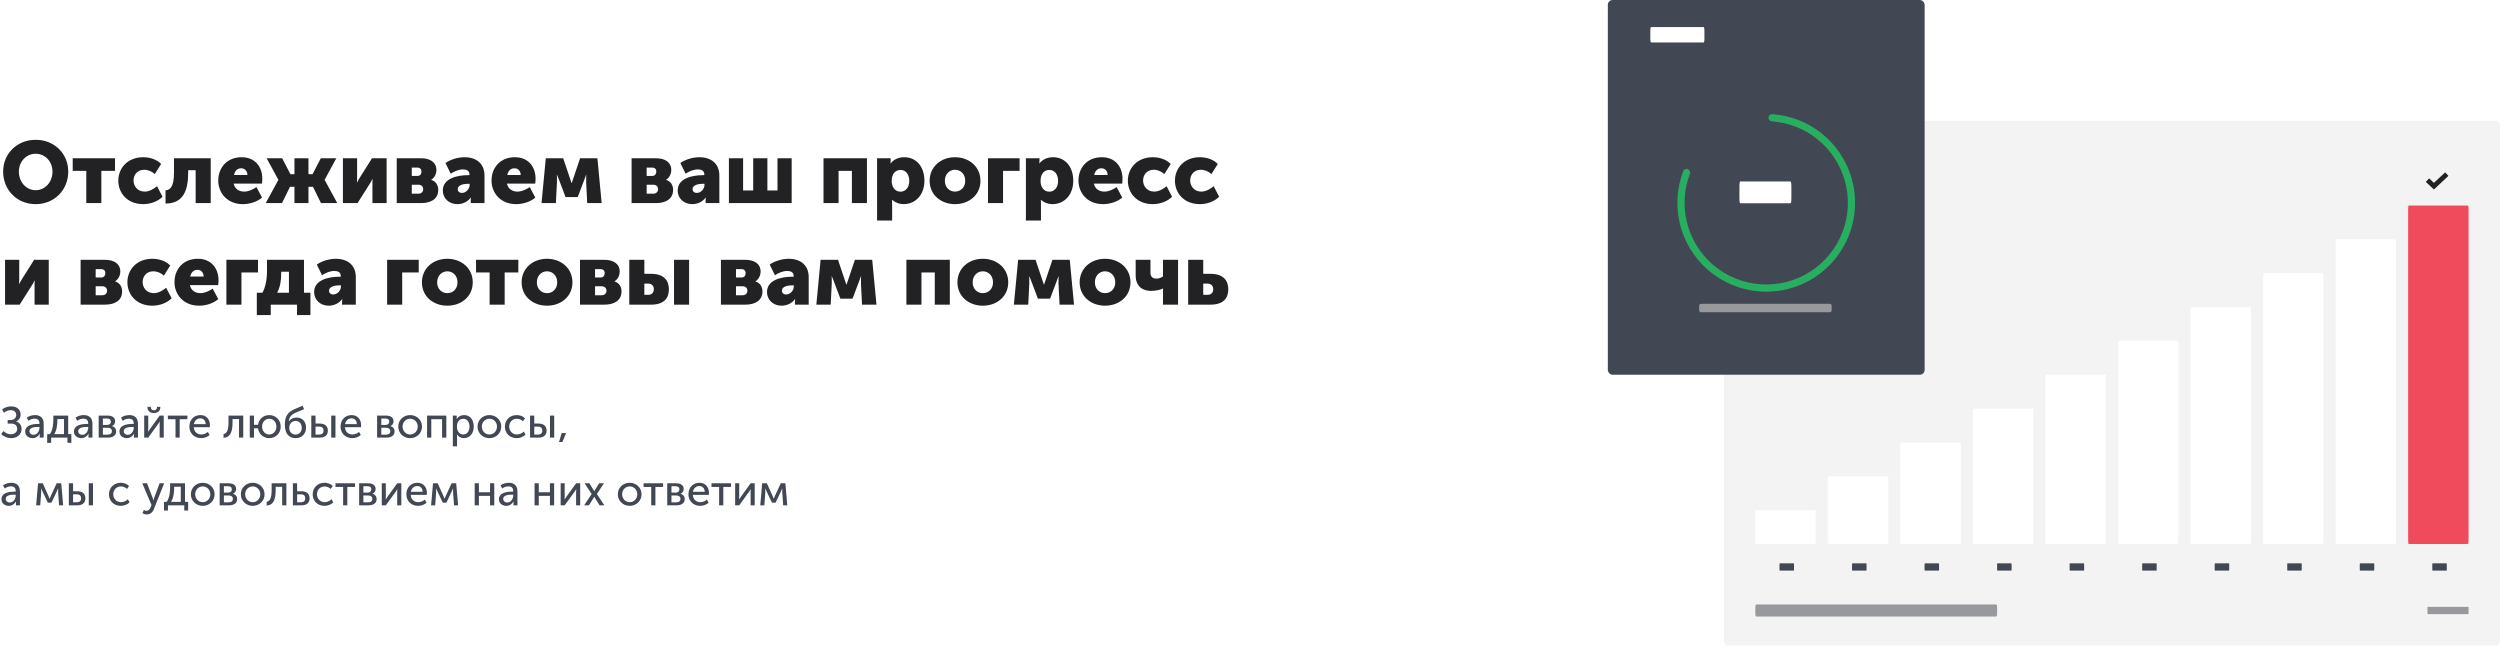 <svg width="1034" height="267" viewBox="0 0 1034 267" fill="none" xmlns="http://www.w3.org/2000/svg">
<path d="M1.296 70.968C1.296 78.528 6.984 84.432 14.76 84.432C22.536 84.432 28.224 78.528 28.224 70.968C28.224 63.588 22.536 57.828 14.76 57.828C6.984 57.828 1.296 63.588 1.296 70.968ZM7.812 70.968C7.812 66.756 10.908 63.588 14.76 63.588C18.612 63.588 21.708 66.756 21.708 70.968C21.708 75.36 18.612 78.672 14.76 78.672C10.908 78.672 7.812 75.36 7.812 70.968ZM35.687 84H41.915V70.68H47.567V65.46H30.071V70.68H35.687V84ZM48.927 74.712C48.927 79.824 52.635 84.432 59.259 84.432C62.355 84.432 65.379 83.244 67.215 81.372L64.947 77.016C63.615 78.168 61.671 79.248 59.871 79.248C56.739 79.248 55.227 76.836 55.227 74.64C55.227 72.444 56.703 70.212 59.655 70.212C61.275 70.212 62.931 70.968 64.011 72.012L66.639 67.836C64.803 65.856 61.851 65.028 59.259 65.028C52.599 65.028 48.927 69.744 48.927 74.712ZM68.466 84.18C75.666 84.18 77.826 78.996 77.826 71.436V70.392H80.922V84H87.15V65.46H71.958V71.4C71.958 77.772 70.122 78.528 68.466 78.744V84.18ZM90.271 74.712C90.271 79.644 93.835 84.432 100.459 84.432C103.303 84.432 106.363 83.46 108.379 81.732L106.075 77.376C104.563 78.384 102.799 79.248 100.963 79.248C98.983 79.248 97.111 78.204 96.643 75.936H108.343C108.415 75.288 108.487 74.64 108.487 73.992C108.487 68.844 105.391 65.028 99.919 65.028C93.943 65.028 90.271 69.276 90.271 74.712ZM96.787 72.372C97.111 70.896 97.975 69.6 99.775 69.6C101.359 69.6 102.331 70.86 102.331 72.372H96.787ZM109.904 84H116.636L119.948 77.268H121.784V84H127.58V77.268H129.452L132.764 84H139.496L134.276 74.424V74.352L139.1 65.46H132.692L129.272 72.048H127.58V65.46H121.784V72.048H120.128L116.708 65.46H110.3L115.124 74.352V74.424L109.904 84ZM141.834 84H147.882L153.03 75.864C153.318 75.36 153.714 74.784 154.038 74.028H154.11C154.038 74.748 154.038 75.468 154.038 75.9V84H159.906V65.46H153.858L148.71 73.632C148.386 74.172 148.026 74.712 147.702 75.468H147.63C147.666 75 147.702 74.28 147.702 73.632V65.46H141.834V84ZM164.088 84H174.204C177.876 84 181.26 82.56 181.26 78.492C181.26 76.872 180.468 75.036 178.344 74.388V74.352C179.748 73.524 180.504 71.868 180.504 70.32C180.504 67.116 177.912 65.46 174.204 65.46H164.088V84ZM170.316 72.768V69.312H172.584C173.808 69.312 174.312 70.068 174.312 70.932C174.312 71.904 173.808 72.768 172.656 72.768H170.316ZM170.316 80.112V76.404H173.088C174.42 76.404 175.032 77.268 175.032 78.276C175.032 79.212 174.384 80.112 173.052 80.112H170.316ZM183.147 78.78C183.147 81.984 185.631 84.432 189.195 84.432C191.319 84.432 193.479 83.46 194.703 81.732H194.775C194.775 81.732 194.703 82.272 194.703 82.884V84H200.391V72.588C200.391 67.872 197.223 65.028 192.111 65.028C189.087 65.028 185.847 66.216 184.263 67.44L186.423 71.832C187.899 70.86 189.735 70.068 191.535 70.068C192.903 70.068 194.163 70.572 194.163 72.12V72.444H193.623C189.051 72.444 183.147 73.812 183.147 78.78ZM189.303 78.204C189.303 76.512 191.751 76.008 193.659 76.008H194.235V76.512C194.235 78.024 192.867 79.788 191.067 79.788C189.915 79.788 189.303 79.068 189.303 78.204ZM203.298 74.712C203.298 79.644 206.862 84.432 213.486 84.432C216.33 84.432 219.39 83.46 221.406 81.732L219.102 77.376C217.59 78.384 215.826 79.248 213.99 79.248C212.01 79.248 210.138 78.204 209.67 75.936H221.37C221.442 75.288 221.514 74.64 221.514 73.992C221.514 68.844 218.418 65.028 212.946 65.028C206.97 65.028 203.298 69.276 203.298 74.712ZM209.814 72.372C210.138 70.896 211.002 69.6 212.802 69.6C214.386 69.6 215.358 70.86 215.358 72.372H209.814ZM223.976 84H229.916L230.348 75.468C230.42 74.028 230.312 72.3 230.312 72.3H230.384C230.384 72.3 231.068 73.848 231.464 75.036L233.912 81.516H238.952L241.4 75.036C241.868 73.884 242.408 72.3 242.408 72.3H242.48C242.48 72.3 242.408 74.028 242.444 75.468L242.876 84H248.852L247.088 65.46H239.924L237.188 73.596C236.864 74.532 236.432 75.756 236.432 75.756H236.396C236.396 75.756 236 74.532 235.676 73.596L232.94 65.46H225.74L223.976 84ZM261.225 84H271.341C275.013 84 278.397 82.56 278.397 78.492C278.397 76.872 277.605 75.036 275.481 74.388V74.352C276.885 73.524 277.641 71.868 277.641 70.32C277.641 67.116 275.049 65.46 271.341 65.46H261.225V84ZM267.453 72.768V69.312H269.721C270.945 69.312 271.449 70.068 271.449 70.932C271.449 71.904 270.945 72.768 269.793 72.768H267.453ZM267.453 80.112V76.404H270.225C271.557 76.404 272.169 77.268 272.169 78.276C272.169 79.212 271.521 80.112 270.189 80.112H267.453ZM280.283 78.78C280.283 81.984 282.767 84.432 286.331 84.432C288.455 84.432 290.615 83.46 291.839 81.732H291.911C291.911 81.732 291.839 82.272 291.839 82.884V84H297.527V72.588C297.527 67.872 294.359 65.028 289.247 65.028C286.223 65.028 282.983 66.216 281.399 67.44L283.559 71.832C285.035 70.86 286.871 70.068 288.671 70.068C290.039 70.068 291.299 70.572 291.299 72.12V72.444H290.759C286.187 72.444 280.283 73.812 280.283 78.78ZM286.439 78.204C286.439 76.512 288.887 76.008 290.795 76.008H291.371V76.512C291.371 78.024 290.003 79.788 288.203 79.788C287.051 79.788 286.439 79.068 286.439 78.204ZM301.479 84H327.435V65.46H321.567V78.78H317.391V65.46H311.523V78.78H307.347V65.46H301.479V84ZM340.608 84H346.836V70.68H352.344V84H358.572V65.46H340.608V84ZM362.756 91.2H368.984V84.252C368.984 83.316 368.912 82.668 368.912 82.668H368.984C370.316 83.82 371.972 84.432 373.7 84.432C378.632 84.432 382.34 80.616 382.34 74.748C382.34 68.988 379.028 65.028 373.988 65.028C371.756 65.028 369.632 65.892 368.372 67.584H368.3C368.3 67.584 368.372 67.008 368.372 66.396V65.46H362.756V91.2ZM368.804 74.856C368.804 71.652 370.568 70.284 372.44 70.284C374.6 70.284 376.076 72.084 376.076 74.856C376.076 77.7 374.384 79.284 372.44 79.284C369.992 79.284 368.804 77.088 368.804 74.856ZM384.493 74.784C384.493 80.58 389.173 84.432 395.005 84.432C400.837 84.432 405.517 80.58 405.517 74.784C405.517 68.952 400.837 65.028 394.969 65.028C389.173 65.028 384.493 68.952 384.493 74.784ZM390.793 74.784C390.793 71.976 392.737 70.212 395.005 70.212C397.273 70.212 399.217 71.976 399.217 74.784C399.217 77.556 397.273 79.248 395.005 79.248C392.737 79.248 390.793 77.556 390.793 74.784ZM408.635 84H414.863V70.68H421.703V65.46H408.635V84ZM424.315 91.2H430.543V84.252C430.543 83.316 430.471 82.668 430.471 82.668H430.543C431.875 83.82 433.531 84.432 435.259 84.432C440.191 84.432 443.899 80.616 443.899 74.748C443.899 68.988 440.587 65.028 435.547 65.028C433.315 65.028 431.191 65.892 429.931 67.584H429.859C429.859 67.584 429.931 67.008 429.931 66.396V65.46H424.315V91.2ZM430.363 74.856C430.363 71.652 432.127 70.284 433.999 70.284C436.159 70.284 437.635 72.084 437.635 74.856C437.635 77.7 435.943 79.284 433.999 79.284C431.551 79.284 430.363 77.088 430.363 74.856ZM446.052 74.712C446.052 79.644 449.616 84.432 456.24 84.432C459.084 84.432 462.144 83.46 464.16 81.732L461.856 77.376C460.344 78.384 458.58 79.248 456.744 79.248C454.764 79.248 452.892 78.204 452.424 75.936H464.124C464.196 75.288 464.268 74.64 464.268 73.992C464.268 68.844 461.172 65.028 455.7 65.028C449.724 65.028 446.052 69.276 446.052 74.712ZM452.568 72.372C452.892 70.896 453.756 69.6 455.556 69.6C457.14 69.6 458.112 70.86 458.112 72.372H452.568ZM466.478 74.712C466.478 79.824 470.186 84.432 476.81 84.432C479.906 84.432 482.93 83.244 484.766 81.372L482.498 77.016C481.166 78.168 479.222 79.248 477.422 79.248C474.29 79.248 472.778 76.836 472.778 74.64C472.778 72.444 474.254 70.212 477.206 70.212C478.826 70.212 480.482 70.968 481.562 72.012L484.19 67.836C482.354 65.856 479.402 65.028 476.81 65.028C470.15 65.028 466.478 69.744 466.478 74.712ZM485.954 74.712C485.954 79.824 489.662 84.432 496.286 84.432C499.382 84.432 502.406 83.244 504.242 81.372L501.974 77.016C500.642 78.168 498.698 79.248 496.898 79.248C493.766 79.248 492.254 76.836 492.254 74.64C492.254 72.444 493.73 70.212 496.682 70.212C498.302 70.212 499.958 70.968 501.038 72.012L503.666 67.836C501.83 65.856 498.878 65.028 496.286 65.028C489.626 65.028 485.954 69.744 485.954 74.712ZM2.088 126H8.136L13.284 117.864C13.572 117.36 13.968 116.784 14.292 116.028H14.364C14.292 116.748 14.292 117.468 14.292 117.9V126H20.16V107.46H14.112L8.964 115.632C8.64 116.172 8.28 116.712 7.956 117.468H7.884C7.92 117 7.956 116.28 7.956 115.632V107.46H2.088V126ZM33.342 126H43.458C47.13 126 50.514 124.56 50.514 120.492C50.514 118.872 49.722 117.036 47.598 116.388V116.352C49.002 115.524 49.758 113.868 49.758 112.32C49.758 109.116 47.166 107.46 43.458 107.46H33.342V126ZM39.57 114.768V111.312H41.838C43.062 111.312 43.566 112.068 43.566 112.932C43.566 113.904 43.062 114.768 41.91 114.768H39.57ZM39.57 122.112V118.404H42.342C43.674 118.404 44.286 119.268 44.286 120.276C44.286 121.212 43.638 122.112 42.306 122.112H39.57ZM52.688 116.712C52.688 121.824 56.397 126.432 63.02 126.432C66.117 126.432 69.141 125.244 70.977 123.372L68.709 119.016C67.376 120.168 65.433 121.248 63.633 121.248C60.501 121.248 58.989 118.836 58.989 116.64C58.989 114.444 60.465 112.212 63.416 112.212C65.037 112.212 66.692 112.968 67.772 114.012L70.4 109.836C68.564 107.856 65.612 107.028 63.02 107.028C56.361 107.028 52.688 111.744 52.688 116.712ZM72.165 116.712C72.165 121.644 75.729 126.432 82.353 126.432C85.197 126.432 88.257 125.46 90.273 123.732L87.969 119.376C86.457 120.384 84.693 121.248 82.857 121.248C80.877 121.248 79.005 120.204 78.537 117.936H90.237C90.309 117.288 90.381 116.64 90.381 115.992C90.381 110.844 87.285 107.028 81.813 107.028C75.837 107.028 72.165 111.276 72.165 116.712ZM78.681 114.372C79.005 112.896 79.869 111.6 81.669 111.6C83.253 111.6 84.225 112.86 84.225 114.372H78.681ZM93.635 126H99.863V112.68H106.703V107.46H93.635V126ZM114.643 121.068C115.939 118.584 116.299 115.884 116.299 113.076V112.392H119.503V121.068H114.643ZM106.219 121.068V130.32H111.979V126H122.851V130.32H128.395V121.068H125.731V107.46H110.431V111.924C110.431 115.668 109.747 118.98 108.523 121.068H106.219ZM129.92 120.78C129.92 123.984 132.404 126.432 135.968 126.432C138.092 126.432 140.252 125.46 141.476 123.732H141.548C141.548 123.732 141.476 124.272 141.476 124.884V126H147.164V114.588C147.164 109.872 143.996 107.028 138.884 107.028C135.86 107.028 132.62 108.216 131.036 109.44L133.196 113.832C134.672 112.86 136.508 112.068 138.308 112.068C139.676 112.068 140.936 112.572 140.936 114.12V114.444H140.396C135.824 114.444 129.92 115.812 129.92 120.78ZM136.076 120.204C136.076 118.512 138.524 118.008 140.432 118.008H141.008V118.512C141.008 120.024 139.64 121.788 137.84 121.788C136.688 121.788 136.076 121.068 136.076 120.204ZM160.115 126H166.343V112.68H173.183V107.46H160.115V126ZM174.505 116.784C174.505 122.58 179.185 126.432 185.017 126.432C190.849 126.432 195.529 122.58 195.529 116.784C195.529 110.952 190.849 107.028 184.981 107.028C179.185 107.028 174.505 110.952 174.505 116.784ZM180.805 116.784C180.805 113.976 182.749 112.212 185.017 112.212C187.285 112.212 189.229 113.976 189.229 116.784C189.229 119.556 187.285 121.248 185.017 121.248C182.749 121.248 180.805 119.556 180.805 116.784ZM202.504 126H208.732V112.68H214.384V107.46H196.888V112.68H202.504V126ZM215.743 116.784C215.743 122.58 220.423 126.432 226.255 126.432C232.087 126.432 236.767 122.58 236.767 116.784C236.767 110.952 232.087 107.028 226.219 107.028C220.423 107.028 215.743 110.952 215.743 116.784ZM222.043 116.784C222.043 113.976 223.987 112.212 226.255 112.212C228.523 112.212 230.467 113.976 230.467 116.784C230.467 119.556 228.523 121.248 226.255 121.248C223.987 121.248 222.043 119.556 222.043 116.784ZM239.885 126H250.001C253.673 126 257.057 124.56 257.057 120.492C257.057 118.872 256.265 117.036 254.141 116.388V116.352C255.545 115.524 256.301 113.868 256.301 112.32C256.301 109.116 253.709 107.46 250.001 107.46H239.885V126ZM246.113 114.768V111.312H248.381C249.605 111.312 250.109 112.068 250.109 112.932C250.109 113.904 249.605 114.768 248.453 114.768H246.113ZM246.113 122.112V118.404H248.885C250.217 118.404 250.829 119.268 250.829 120.276C250.829 121.212 250.181 122.112 248.849 122.112H246.113ZM278.78 126H285.008V107.46H278.78V126ZM260.276 126H269.312C274.496 126 276.656 123.444 276.656 119.664C276.656 115.92 274.496 113.256 269.312 113.256H266.504V107.46H260.276V126ZM266.504 121.932V117.288H268.052C269.636 117.288 270.428 118.332 270.428 119.628C270.428 120.924 269.636 121.932 268.16 121.932H266.504ZM298.174 126H308.29C311.962 126 315.346 124.56 315.346 120.492C315.346 118.872 314.554 117.036 312.43 116.388V116.352C313.834 115.524 314.59 113.868 314.59 112.32C314.59 109.116 311.998 107.46 308.29 107.46H298.174V126ZM304.402 114.768V111.312H306.67C307.894 111.312 308.398 112.068 308.398 112.932C308.398 113.904 307.894 114.768 306.742 114.768H304.402ZM304.402 122.112V118.404H307.174C308.506 118.404 309.118 119.268 309.118 120.276C309.118 121.212 308.47 122.112 307.138 122.112H304.402ZM317.233 120.78C317.233 123.984 319.717 126.432 323.281 126.432C325.405 126.432 327.565 125.46 328.789 123.732H328.861C328.861 123.732 328.789 124.272 328.789 124.884V126H334.477V114.588C334.477 109.872 331.309 107.028 326.197 107.028C323.173 107.028 319.933 108.216 318.349 109.44L320.509 113.832C321.985 112.86 323.821 112.068 325.621 112.068C326.989 112.068 328.249 112.572 328.249 114.12V114.444H327.709C323.137 114.444 317.233 115.812 317.233 120.78ZM323.389 120.204C323.389 118.512 325.837 118.008 327.745 118.008H328.321V118.512C328.321 120.024 326.953 121.788 325.153 121.788C324.001 121.788 323.389 121.068 323.389 120.204ZM337.636 126H343.576L344.008 117.468C344.08 116.028 343.972 114.3 343.972 114.3H344.044C344.044 114.3 344.728 115.848 345.124 117.036L347.572 123.516H352.612L355.06 117.036C355.528 115.884 356.068 114.3 356.068 114.3H356.14C356.14 114.3 356.068 116.028 356.104 117.468L356.536 126H362.512L360.748 107.46H353.584L350.848 115.596C350.524 116.532 350.092 117.756 350.092 117.756H350.056C350.056 117.756 349.66 116.532 349.336 115.596L346.6 107.46H339.4L337.636 126ZM374.885 126H381.113V112.68H386.621V126H392.849V107.46H374.885V126ZM395.989 116.784C395.989 122.58 400.669 126.432 406.501 126.432C412.333 126.432 417.013 122.58 417.013 116.784C417.013 110.952 412.333 107.028 406.465 107.028C400.669 107.028 395.989 110.952 395.989 116.784ZM402.289 116.784C402.289 113.976 404.233 112.212 406.501 112.212C408.769 112.212 410.713 113.976 410.713 116.784C410.713 119.556 408.769 121.248 406.501 121.248C404.233 121.248 402.289 119.556 402.289 116.784ZM419.339 126H425.279L425.711 117.468C425.783 116.028 425.675 114.3 425.675 114.3H425.747C425.747 114.3 426.431 115.848 426.827 117.036L429.275 123.516H434.315L436.763 117.036C437.231 115.884 437.771 114.3 437.771 114.3H437.843C437.843 114.3 437.771 116.028 437.807 117.468L438.239 126H444.215L442.451 107.46H435.287L432.551 115.596C432.227 116.532 431.795 117.756 431.795 117.756H431.759C431.759 117.756 431.363 116.532 431.039 115.596L428.303 107.46H421.103L419.339 126ZM446.544 116.784C446.544 122.58 451.224 126.432 457.056 126.432C462.888 126.432 467.568 122.58 467.568 116.784C467.568 110.952 462.888 107.028 457.02 107.028C451.224 107.028 446.544 110.952 446.544 116.784ZM452.844 116.784C452.844 113.976 454.788 112.212 457.056 112.212C459.324 112.212 461.268 113.976 461.268 116.784C461.268 119.556 459.324 121.248 457.056 121.248C454.788 121.248 452.844 119.556 452.844 116.784ZM476.014 120.312C478.282 120.312 479.938 119.808 480.982 119.34H481.054C481.054 119.34 481.018 119.808 481.018 120.204V126H487.246V107.46H481.018V114.336C480.406 114.768 479.47 115.236 478.21 115.236C476.662 115.236 475.834 114.336 475.834 112.752V107.46H469.714V113.94C469.714 118.8 473.026 120.312 476.014 120.312ZM491.428 126H500.68C505.864 126 508.024 123.444 508.024 119.664C508.024 115.92 505.864 113.256 500.68 113.256H497.656V107.46H491.428V126ZM497.656 121.932V117.288H499.42C501.004 117.288 501.796 118.332 501.796 119.628C501.796 120.924 501.004 121.932 499.528 121.932H497.656Z" fill="#222224"/>
<path d="M0.486 179.488C1.476 180.586 3.078 181.216 4.608 181.216C7.002 181.216 8.928 179.758 8.928 177.4C8.928 175.834 8.028 174.736 6.696 174.358V174.322C7.596 173.872 8.532 173.008 8.532 171.46C8.532 169.336 6.894 168.076 4.716 168.076C3.636 168.076 2.214 168.274 0.864 169.39L1.62 170.722C2.556 169.93 3.564 169.642 4.464 169.642C6.03 169.642 6.714 170.578 6.714 171.676C6.714 172.882 5.706 173.728 4.428 173.728H3.168V175.204H4.734C6.12 175.204 7.11 175.978 7.11 177.31C7.11 178.75 6.012 179.614 4.464 179.614C3.276 179.614 2.142 179.002 1.476 178.282L0.486 179.488ZM10.42 178.516C10.42 180.226 11.878 181.216 13.462 181.216C14.812 181.216 15.928 180.406 16.45 179.362H16.486C16.486 179.362 16.432 179.668 16.432 180.082V181H18.07V175.24C18.07 172.936 16.756 171.676 14.47 171.676C13.192 171.676 11.806 172.144 11.068 172.756L11.77 174.034C12.508 173.512 13.426 173.152 14.326 173.152C15.46 173.152 16.324 173.656 16.324 175.15V175.33H15.856C13.966 175.33 10.42 175.654 10.42 178.516ZM12.166 178.372C12.166 176.698 14.578 176.59 15.874 176.59H16.324V176.932C16.324 178.282 15.406 179.83 13.876 179.83C12.742 179.83 12.166 179.092 12.166 178.372ZM22.433 179.56C23.585 177.76 23.729 175.168 23.729 173.8V173.314H26.465V179.56H22.433ZM19.517 179.56V183.16H21.155V181H27.905V183.16H29.507V179.56H28.211V171.892H22.055V173.566C22.055 174.97 21.911 177.814 20.633 179.56H19.517ZM30.582 178.516C30.582 180.226 32.04 181.216 33.624 181.216C34.974 181.216 36.09 180.406 36.612 179.362H36.648C36.648 179.362 36.594 179.668 36.594 180.082V181H38.232V175.24C38.232 172.936 36.918 171.676 34.632 171.676C33.354 171.676 31.968 172.144 31.23 172.756L31.932 174.034C32.67 173.512 33.588 173.152 34.488 173.152C35.622 173.152 36.486 173.656 36.486 175.15V175.33H36.018C34.128 175.33 30.582 175.654 30.582 178.516ZM32.328 178.372C32.328 176.698 34.74 176.59 36.036 176.59H36.486V176.932C36.486 178.282 35.568 179.83 34.038 179.83C32.904 179.83 32.328 179.092 32.328 178.372ZM40.813 181H44.701C46.681 181 48.049 180.1 48.049 178.408C48.049 177.4 47.455 176.518 46.321 176.248V176.23C47.149 175.87 47.617 175.114 47.617 174.232C47.617 172.702 46.411 171.892 44.575 171.892H40.813V181ZM42.559 175.744V173.098H44.215C45.313 173.098 45.835 173.53 45.835 174.358C45.835 175.204 45.313 175.744 44.269 175.744H42.559ZM42.559 179.776V176.914H44.413C45.619 176.914 46.285 177.454 46.285 178.354C46.285 179.2 45.691 179.776 44.431 179.776H42.559ZM49.408 178.516C49.408 180.226 50.867 181.216 52.45 181.216C53.8 181.216 54.916 180.406 55.438 179.362H55.474C55.474 179.362 55.42 179.668 55.42 180.082V181H57.059V175.24C57.059 172.936 55.745 171.676 53.459 171.676C52.181 171.676 50.794 172.144 50.056 172.756L50.758 174.034C51.496 173.512 52.414 173.152 53.315 173.152C54.449 173.152 55.312 173.656 55.312 175.15V175.33H54.844C52.955 175.33 49.408 175.654 49.408 178.516ZM51.154 178.372C51.154 176.698 53.566 176.59 54.862 176.59H55.312V176.932C55.312 178.282 54.395 179.83 52.864 179.83C51.73 179.83 51.154 179.092 51.154 178.372ZM63.653 170.848C65.057 170.848 66.317 170.02 66.317 168.544V168.274H64.931V168.508C64.931 169.318 64.283 169.714 63.653 169.714C63.023 169.714 62.393 169.318 62.393 168.526V168.274H60.989V168.544C60.989 170.02 62.267 170.848 63.653 170.848ZM59.639 181H61.313L65.255 175.564C65.543 175.132 65.993 174.52 66.047 174.358H66.083C66.083 174.502 66.029 175.132 66.029 175.564V181H67.721V171.892H66.029L62.105 177.328C61.799 177.76 61.367 178.39 61.295 178.552H61.259C61.277 178.462 61.313 177.814 61.313 177.328V171.892H59.639V181ZM72.593 181H74.321V173.386H77.507V171.892H69.425V173.386H72.593V181ZM78.328 176.446C78.328 179.146 80.308 181.216 83.17 181.216C84.43 181.216 85.816 180.73 86.698 179.92L85.96 178.642C85.24 179.29 84.25 179.704 83.278 179.704C81.64 179.704 80.236 178.642 80.146 176.68H86.77C86.806 176.428 86.842 176.176 86.842 175.942C86.842 173.602 85.474 171.676 82.9 171.676C80.308 171.676 78.328 173.548 78.328 176.446ZM80.2 175.42C80.452 173.908 81.514 173.026 82.864 173.026C84.052 173.026 85.024 173.854 85.078 175.42H80.2ZM92.452 181.09C95.134 180.946 96.178 178.822 96.178 174.7V173.332H98.86V181H100.606V171.892H94.504V174.7C94.504 177.994 93.784 179.326 92.452 179.524V181.09ZM103.303 181H105.049V177.148H106.705C107.029 179.524 108.955 181.216 111.367 181.216C113.995 181.216 116.101 179.2 116.101 176.428C116.101 173.674 113.995 171.676 111.349 171.676C108.955 171.676 107.029 173.35 106.705 175.708H105.049V171.892H103.303V181ZM108.397 176.428C108.397 174.538 109.711 173.188 111.367 173.188C113.005 173.188 114.319 174.538 114.319 176.428C114.319 178.336 113.005 179.704 111.367 179.704C109.711 179.704 108.397 178.336 108.397 176.428ZM117.813 175.762C117.813 178.912 119.199 181.216 122.277 181.216C124.851 181.216 126.579 179.416 126.579 176.896C126.579 174.322 124.995 172.702 122.709 172.702C121.503 172.702 120.297 173.098 119.487 174.322H119.451C119.577 172.576 120.441 171.514 122.259 170.686L125.751 169.228L125.175 167.788L121.917 169.192C118.749 170.524 117.813 172.504 117.813 175.762ZM119.631 176.896C119.631 175.294 120.729 174.088 122.277 174.088C123.645 174.088 124.815 175.15 124.815 176.932C124.815 178.696 123.645 179.74 122.205 179.74C120.801 179.74 119.631 178.696 119.631 176.896ZM137 181H138.746V171.892H137V181ZM128.756 181H132.266C134.552 181 135.596 179.83 135.596 178.12C135.596 176.05 134.174 175.186 132.284 175.186H130.502V171.892H128.756V181ZM130.502 179.74V176.446H132.014C133.274 176.446 133.832 177.13 133.832 178.102C133.832 179.056 133.292 179.74 132.032 179.74H130.502ZM140.854 176.446C140.854 179.146 142.834 181.216 145.696 181.216C146.956 181.216 148.342 180.73 149.224 179.92L148.486 178.642C147.766 179.29 146.776 179.704 145.804 179.704C144.166 179.704 142.762 178.642 142.672 176.68H149.296C149.332 176.428 149.368 176.176 149.368 175.942C149.368 173.602 148 171.676 145.426 171.676C142.834 171.676 140.854 173.548 140.854 176.446ZM142.726 175.42C142.978 173.908 144.04 173.026 145.39 173.026C146.578 173.026 147.55 173.854 147.604 175.42H142.726ZM155.967 181H159.855C161.835 181 163.203 180.1 163.203 178.408C163.203 177.4 162.609 176.518 161.475 176.248V176.23C162.303 175.87 162.771 175.114 162.771 174.232C162.771 172.702 161.565 171.892 159.729 171.892H155.967V181ZM157.713 175.744V173.098H159.369C160.467 173.098 160.989 173.53 160.989 174.358C160.989 175.204 160.467 175.744 159.423 175.744H157.713ZM157.713 179.776V176.914H159.567C160.773 176.914 161.439 177.454 161.439 178.354C161.439 179.2 160.845 179.776 159.585 179.776H157.713ZM164.725 176.428C164.725 179.2 166.921 181.216 169.639 181.216C172.339 181.216 174.535 179.2 174.535 176.428C174.535 173.674 172.339 171.676 169.621 171.676C166.921 171.676 164.725 173.674 164.725 176.428ZM166.507 176.428C166.507 174.538 167.911 173.188 169.639 173.188C171.349 173.188 172.771 174.538 172.771 176.428C172.771 178.336 171.349 179.704 169.639 179.704C167.911 179.704 166.507 178.336 166.507 176.428ZM176.639 181H178.385V173.386H182.849V181H184.595V171.892H176.639V181ZM187.291 184.6H189.037V180.46C189.037 179.992 188.965 179.668 188.965 179.668H189.001C189.631 180.64 190.675 181.216 191.827 181.216C194.221 181.216 195.949 179.344 195.949 176.446C195.949 173.62 194.419 171.676 191.953 171.676C190.621 171.676 189.469 172.288 188.893 173.386H188.857C188.857 173.386 188.911 173.08 188.911 172.702V171.892H187.291V184.6ZM188.983 176.482C188.983 174.178 190.243 173.206 191.611 173.206C193.123 173.206 194.185 174.484 194.185 176.464C194.185 178.534 192.997 179.704 191.557 179.704C189.883 179.704 188.983 178.102 188.983 176.482ZM197.508 176.428C197.508 179.2 199.704 181.216 202.422 181.216C205.122 181.216 207.318 179.2 207.318 176.428C207.318 173.674 205.122 171.676 202.404 171.676C199.704 171.676 197.508 173.674 197.508 176.428ZM199.29 176.428C199.29 174.538 200.694 173.188 202.422 173.188C204.132 173.188 205.554 174.538 205.554 176.428C205.554 178.336 204.132 179.704 202.422 179.704C200.694 179.704 199.29 178.336 199.29 176.428ZM208.828 176.446C208.828 179.182 210.826 181.216 213.706 181.216C215.128 181.216 216.514 180.64 217.342 179.758L216.64 178.48C215.938 179.218 214.84 179.704 213.832 179.704C211.942 179.704 210.61 178.282 210.61 176.428C210.61 174.574 211.942 173.188 213.778 173.188C214.732 173.188 215.686 173.62 216.298 174.232L217.126 173.008C216.262 172.09 214.912 171.676 213.706 171.676C210.844 171.676 208.828 173.746 208.828 176.446ZM227.475 181H229.221V171.892H227.475V181ZM219.231 181H222.741C225.027 181 226.071 179.83 226.071 178.12C226.071 176.05 224.649 175.186 222.759 175.186H220.977V171.892H219.231V181ZM220.977 179.74V176.446H222.489C223.749 176.446 224.307 177.13 224.307 178.102C224.307 179.056 223.767 179.74 222.507 179.74H220.977ZM231.202 182.818H232.588L234.154 179.11H232.318L231.202 182.818ZM0.594 206.516C0.594 208.226 2.052 209.216 3.636 209.216C4.986 209.216 6.102 208.406 6.624 207.362H6.66C6.66 207.362 6.606 207.668 6.606 208.082V209H8.244V203.24C8.244 200.936 6.93 199.676 4.644 199.676C3.366 199.676 1.98 200.144 1.242 200.756L1.944 202.034C2.682 201.512 3.6 201.152 4.5 201.152C5.634 201.152 6.498 201.656 6.498 203.15V203.33H6.03C4.14 203.33 0.594 203.654 0.594 206.516ZM2.34 206.372C2.34 204.698 4.752 204.59 6.048 204.59H6.498V204.932C6.498 206.282 5.58 207.83 4.05 207.83C2.916 207.83 2.34 207.092 2.34 206.372ZM14.947 209H16.639L17.035 203.582C17.071 203.042 17.017 202.016 17.017 202.016H17.053C17.053 202.016 17.341 202.7 17.629 203.366L19.789 207.902H21.283L23.443 203.348C23.785 202.646 24.019 202.016 24.019 202.016H24.055C24.055 202.016 24.019 203.042 24.037 203.582L24.433 209H26.125L25.333 199.892H23.425L21.049 205.04C20.815 205.598 20.545 206.264 20.545 206.264H20.509C20.509 206.264 20.257 205.58 20.005 205.04L17.683 199.892H15.739L14.947 209ZM36.717 209H38.463V199.892H36.717V209ZM28.473 209H31.983C34.269 209 35.313 207.83 35.313 206.12C35.313 204.05 33.891 203.186 32.001 203.186H30.219V199.892H28.473V209ZM30.219 207.74V204.446H31.731C32.991 204.446 33.549 205.13 33.549 206.102C33.549 207.056 33.009 207.74 31.749 207.74H30.219ZM45.071 204.446C45.071 207.182 47.069 209.216 49.949 209.216C51.37 209.216 52.757 208.64 53.584 207.758L52.883 206.48C52.181 207.218 51.083 207.704 50.075 207.704C48.184 207.704 46.852 206.282 46.852 204.428C46.852 202.574 48.184 201.188 50.02 201.188C50.974 201.188 51.928 201.62 52.541 202.232L53.368 201.008C52.505 200.09 51.154 199.676 49.949 199.676C47.087 199.676 45.071 201.746 45.071 204.446ZM59.523 210.89L58.911 212.222C58.911 212.222 59.649 212.78 60.657 212.78C61.935 212.78 63.069 212.06 63.609 210.638L67.893 199.892H66.003L63.789 205.868C63.627 206.336 63.483 206.948 63.483 206.948H63.447C63.447 206.948 63.285 206.3 63.105 205.85L60.819 199.892H58.857L62.673 208.892L62.223 209.936C61.881 210.764 61.287 211.286 60.567 211.286C60.027 211.286 59.523 210.89 59.523 210.89ZM70.737 207.56C71.889 205.76 72.034 203.168 72.034 201.8V201.314H74.769V207.56H70.737ZM67.822 207.56V211.16H69.46V209H76.21V211.16H77.811V207.56H76.516V199.892H70.359V201.566C70.359 202.97 70.216 205.814 68.938 207.56H67.822ZM78.944 204.428C78.944 207.2 81.139 209.216 83.858 209.216C86.558 209.216 88.754 207.2 88.754 204.428C88.754 201.674 86.558 199.676 83.84 199.676C81.139 199.676 78.944 201.674 78.944 204.428ZM80.725 204.428C80.725 202.538 82.129 201.188 83.858 201.188C85.567 201.188 86.99 202.538 86.99 204.428C86.99 206.336 85.567 207.704 83.858 207.704C82.129 207.704 80.725 206.336 80.725 204.428ZM90.858 209H94.746C96.726 209 98.094 208.1 98.094 206.408C98.094 205.4 97.5 204.518 96.366 204.248V204.23C97.194 203.87 97.662 203.114 97.662 202.232C97.662 200.702 96.456 199.892 94.62 199.892H90.858V209ZM92.604 203.744V201.098H94.26C95.358 201.098 95.88 201.53 95.88 202.358C95.88 203.204 95.358 203.744 94.314 203.744H92.604ZM92.604 207.776V204.914H94.458C95.664 204.914 96.33 205.454 96.33 206.354C96.33 207.2 95.736 207.776 94.476 207.776H92.604ZM99.615 204.428C99.615 207.2 101.811 209.216 104.529 209.216C107.229 209.216 109.425 207.2 109.425 204.428C109.425 201.674 107.229 199.676 104.511 199.676C101.811 199.676 99.615 201.674 99.615 204.428ZM101.397 204.428C101.397 202.538 102.801 201.188 104.529 201.188C106.239 201.188 107.661 202.538 107.661 204.428C107.661 206.336 106.239 207.704 104.529 207.704C102.801 207.704 101.397 206.336 101.397 204.428ZM110.294 209.09C112.976 208.946 114.02 206.822 114.02 202.7V201.332H116.702V209H118.448V199.892H112.346V202.7C112.346 205.994 111.626 207.326 110.294 207.524V209.09ZM121.145 209H124.691C126.995 209 128.039 207.83 128.039 206.12C128.039 204.05 126.617 203.186 124.727 203.186H122.891V199.892H121.145V209ZM122.891 207.74V204.446H124.457C125.717 204.446 126.257 205.13 126.257 206.102C126.257 207.056 125.717 207.74 124.457 207.74H122.891ZM129.322 204.446C129.322 207.182 131.32 209.216 134.2 209.216C135.622 209.216 137.008 208.64 137.836 207.758L137.134 206.48C136.432 207.218 135.334 207.704 134.326 207.704C132.436 207.704 131.104 206.282 131.104 204.428C131.104 202.574 132.436 201.188 134.272 201.188C135.226 201.188 136.18 201.62 136.792 202.232L137.62 201.008C136.756 200.09 135.406 199.676 134.2 199.676C131.338 199.676 129.322 201.746 129.322 204.446ZM141.921 209H143.649V201.386H146.835V199.892H138.753V201.386H141.921V209ZM148.549 209H152.437C154.417 209 155.785 208.1 155.785 206.408C155.785 205.4 155.191 204.518 154.057 204.248V204.23C154.885 203.87 155.353 203.114 155.353 202.232C155.353 200.702 154.147 199.892 152.311 199.892H148.549V209ZM150.295 203.744V201.098H151.951C153.049 201.098 153.571 201.53 153.571 202.358C153.571 203.204 153.049 203.744 152.005 203.744H150.295ZM150.295 207.776V204.914H152.149C153.355 204.914 154.021 205.454 154.021 206.354C154.021 207.2 153.427 207.776 152.167 207.776H150.295ZM157.901 209H159.575L163.517 203.564C163.805 203.132 164.255 202.52 164.309 202.358H164.345C164.345 202.502 164.291 203.132 164.291 203.564V209H165.983V199.892H164.291L160.367 205.328C160.061 205.76 159.629 206.39 159.557 206.552H159.521C159.539 206.462 159.575 205.814 159.575 205.328V199.892H157.901V209ZM168.065 204.446C168.065 207.146 170.045 209.216 172.907 209.216C174.167 209.216 175.553 208.73 176.435 207.92L175.697 206.642C174.977 207.29 173.987 207.704 173.015 207.704C171.377 207.704 169.973 206.642 169.883 204.68H176.507C176.543 204.428 176.579 204.176 176.579 203.942C176.579 201.602 175.211 199.676 172.637 199.676C170.045 199.676 168.065 201.548 168.065 204.446ZM169.937 203.42C170.189 201.908 171.251 201.026 172.601 201.026C173.789 201.026 174.761 201.854 174.815 203.42H169.937ZM178.3 209H179.992L180.388 203.582C180.424 203.042 180.37 202.016 180.37 202.016H180.406C180.406 202.016 180.694 202.7 180.982 203.366L183.142 207.902H184.636L186.796 203.348C187.138 202.646 187.372 202.016 187.372 202.016H187.408C187.408 202.016 187.372 203.042 187.39 203.582L187.786 209H189.478L188.686 199.892H186.778L184.402 205.04C184.168 205.598 183.898 206.264 183.898 206.264H183.862C183.862 206.264 183.61 205.58 183.358 205.04L181.036 199.892H179.092L178.3 209ZM196.327 209H198.073V205.094H202.681V209H204.427V199.892H202.681V203.6H198.073V199.892H196.327V209ZM206.364 206.516C206.364 208.226 207.822 209.216 209.406 209.216C210.756 209.216 211.872 208.406 212.394 207.362H212.43C212.43 207.362 212.376 207.668 212.376 208.082V209H214.014V203.24C214.014 200.936 212.7 199.676 210.414 199.676C209.136 199.676 207.75 200.144 207.012 200.756L207.714 202.034C208.452 201.512 209.37 201.152 210.27 201.152C211.404 201.152 212.268 201.656 212.268 203.15V203.33H211.8C209.91 203.33 206.364 203.654 206.364 206.516ZM208.11 206.372C208.11 204.698 210.522 204.59 211.818 204.59H212.268V204.932C212.268 206.282 211.35 207.83 209.82 207.83C208.686 207.83 208.11 207.092 208.11 206.372ZM221.094 209H222.84V205.094H227.448V209H229.194V199.892H227.448V203.6H222.84V199.892H221.094V209ZM231.887 209H233.561L237.503 203.564C237.791 203.132 238.241 202.52 238.295 202.358H238.331C238.331 202.502 238.277 203.132 238.277 203.564V209H239.969V199.892H238.277L234.353 205.328C234.047 205.76 233.615 206.39 233.543 206.552H233.507C233.525 206.462 233.561 205.814 233.561 205.328V199.892H231.887V209ZM241.601 209H243.581L245.489 205.958C245.633 205.742 245.759 205.472 245.759 205.472H245.795C245.795 205.472 245.939 205.742 246.083 205.958L247.991 209H249.971L246.857 204.32L249.791 199.892H247.793L246.101 202.664C245.975 202.898 245.795 203.204 245.795 203.204H245.759C245.759 203.204 245.597 202.898 245.471 202.664L243.779 199.892H241.781L244.715 204.32L241.601 209ZM255.533 204.428C255.533 207.2 257.729 209.216 260.447 209.216C263.147 209.216 265.343 207.2 265.343 204.428C265.343 201.674 263.147 199.676 260.429 199.676C257.729 199.676 255.533 201.674 255.533 204.428ZM257.315 204.428C257.315 202.538 258.719 201.188 260.447 201.188C262.157 201.188 263.579 202.538 263.579 204.428C263.579 206.336 262.157 207.704 260.447 207.704C258.719 207.704 257.315 206.336 257.315 204.428ZM269.345 209H271.073V201.386H274.259V199.892H266.177V201.386H269.345V209ZM275.973 209H279.861C281.841 209 283.209 208.1 283.209 206.408C283.209 205.4 282.615 204.518 281.481 204.248V204.23C282.309 203.87 282.777 203.114 282.777 202.232C282.777 200.702 281.571 199.892 279.735 199.892H275.973V209ZM277.719 203.744V201.098H279.375C280.473 201.098 280.995 201.53 280.995 202.358C280.995 203.204 280.473 203.744 279.429 203.744H277.719ZM277.719 207.776V204.914H279.573C280.779 204.914 281.445 205.454 281.445 206.354C281.445 207.2 280.851 207.776 279.591 207.776H277.719ZM284.731 204.446C284.731 207.146 286.711 209.216 289.573 209.216C290.833 209.216 292.219 208.73 293.101 207.92L292.363 206.642C291.643 207.29 290.653 207.704 289.681 207.704C288.043 207.704 286.639 206.642 286.549 204.68H293.173C293.209 204.428 293.245 204.176 293.245 203.942C293.245 201.602 291.877 199.676 289.303 199.676C286.711 199.676 284.731 201.548 284.731 204.446ZM286.603 203.42C286.855 201.908 287.917 201.026 289.267 201.026C290.455 201.026 291.427 201.854 291.481 203.42H286.603ZM297.435 209H299.163V201.386H302.349V199.892H294.267V201.386H297.435V209ZM304.063 209H305.737L309.679 203.564C309.967 203.132 310.417 202.52 310.471 202.358H310.507C310.507 202.502 310.453 203.132 310.453 203.564V209H312.145V199.892H310.453L306.529 205.328C306.223 205.76 305.791 206.39 305.719 206.552H305.683C305.701 206.462 305.737 205.814 305.737 205.328V199.892H304.063V209ZM314.443 209H316.135L316.531 203.582C316.567 203.042 316.513 202.016 316.513 202.016H316.549C316.549 202.016 316.837 202.7 317.125 203.366L319.285 207.902H320.779L322.939 203.348C323.281 202.646 323.515 202.016 323.515 202.016H323.551C323.551 202.016 323.515 203.042 323.533 203.582L323.929 209H325.621L324.829 199.892H322.921L320.545 205.04C320.311 205.598 320.041 206.264 320.041 206.264H320.005C320.005 206.264 319.753 205.58 319.501 205.04L317.179 199.892H315.235L314.443 209Z" fill="#424754"/>
<path d="M713 53.205C713 52.083 713 51.522 713.189 51.094C713.355 50.717 713.62 50.41 713.947 50.218C714.317 50 714.803 50 715.774 50H1031.23C1032.2 50 1032.68 50 1033.05 50.218C1033.38 50.41 1033.64 50.717 1033.81 51.094C1034 51.522 1034 52.083 1034 53.205V263.795C1034 264.917 1034 265.478 1033.81 265.906C1033.64 266.283 1033.38 266.59 1033.05 266.782C1032.68 267 1032.2 267 1031.23 267H715.774C714.803 267 714.317 267 713.947 266.782C713.62 266.59 713.355 266.283 713.189 265.906C713 265.478 713 264.917 713 263.795V53.205Z" fill="#F3F3F3"/>
<path d="M726 211.321C726 211.208 726 211.152 726.023 211.109C726.042 211.072 726.074 211.041 726.113 211.022C726.157 211 726.215 211 726.331 211H750.669C750.785 211 750.843 211 750.887 211.022C750.926 211.041 750.958 211.072 750.977 211.109C751 211.152 751 211.208 751 211.321V224.679C751 224.792 751 224.848 750.977 224.891C750.958 224.928 750.926 224.959 750.887 224.978C750.843 225 750.785 225 750.669 225H726.331C726.215 225 726.157 225 726.113 224.978C726.074 224.959 726.042 224.928 726.023 224.891C726 224.848 726 224.792 726 224.679V211.321Z" fill="white"/>
<path d="M756 197.642C756 197.417 756 197.305 756.023 197.219C756.042 197.143 756.074 197.082 756.113 197.044C756.157 197 756.215 197 756.331 197H780.669C780.785 197 780.843 197 780.887 197.044C780.926 197.082 780.958 197.143 780.977 197.219C781 197.305 781 197.417 781 197.642V224.358C781 224.583 781 224.695 780.977 224.781C780.958 224.857 780.926 224.918 780.887 224.956C780.843 225 780.785 225 780.669 225H756.331C756.215 225 756.157 225 756.113 224.956C756.074 224.918 756.042 224.857 756.023 224.781C756 224.695 756 224.583 756 224.358V197.642Z" fill="white"/>
<path d="M816 170.283C816 169.834 816 169.609 816.023 169.438C816.042 169.287 816.074 169.164 816.113 169.087C816.157 169 816.215 169 816.331 169H840.669C840.785 169 840.843 169 840.887 169.087C840.926 169.164 840.958 169.287 840.977 169.438C841 169.609 841 169.834 841 170.283V223.717C841 224.166 841 224.391 840.977 224.562C840.958 224.713 840.926 224.836 840.887 224.913C840.843 225 840.785 225 840.669 225H816.331C816.215 225 816.157 225 816.113 224.913C816.074 224.836 816.042 224.713 816.023 224.562C816 224.391 816 224.166 816 223.717V170.283Z" fill="white"/>
<path d="M786 183.962C786 183.625 786 183.457 786.023 183.328C786.042 183.215 786.074 183.123 786.113 183.066C786.157 183 786.215 183 786.331 183H810.669C810.785 183 810.843 183 810.887 183.066C810.926 183.123 810.958 183.215 810.977 183.328C811 183.457 811 183.625 811 183.962V224.038C811 224.375 811 224.543 810.977 224.672C810.958 224.785 810.926 224.877 810.887 224.934C810.843 225 810.785 225 810.669 225H786.331C786.215 225 786.157 225 786.113 224.934C786.074 224.877 786.042 224.785 786.023 224.672C786 224.543 786 224.375 786 224.038V183.962Z" fill="white"/>
<path d="M846 156.604C846 156.042 846 155.762 846.023 155.547C846.042 155.359 846.074 155.205 846.113 155.109C846.157 155 846.215 155 846.331 155H870.669C870.785 155 870.843 155 870.887 155.109C870.926 155.205 870.958 155.359 870.977 155.547C871 155.762 871 156.042 871 156.604V223.396C871 223.958 871 224.238 870.977 224.453C870.958 224.641 870.926 224.795 870.887 224.891C870.843 225 870.785 225 870.669 225H846.331C846.215 225 846.157 225 846.113 224.891C846.074 224.795 846.042 224.641 846.023 224.453C846 224.238 846 223.958 846 223.396V156.604Z" fill="white"/>
<path d="M876 142.925C876 142.251 876 141.914 876.023 141.657C876.042 141.43 876.074 141.246 876.113 141.131C876.157 141 876.215 141 876.331 141H900.669C900.785 141 900.843 141 900.887 141.131C900.926 141.246 900.958 141.43 900.977 141.657C901 141.914 901 142.251 901 142.925V223.075C901 223.749 901 224.086 900.977 224.343C900.958 224.57 900.926 224.754 900.887 224.869C900.843 225 900.785 225 900.669 225H876.331C876.215 225 876.157 225 876.113 224.869C876.074 224.754 876.042 224.57 876.023 224.343C876 224.086 876 223.749 876 223.075V142.925Z" fill="white"/>
<path d="M906 129.245C906 128.459 906 128.066 906.023 127.766C906.042 127.502 906.074 127.287 906.113 127.153C906.157 127 906.215 127 906.331 127H930.669C930.785 127 930.843 127 930.887 127.153C930.926 127.287 930.958 127.502 930.977 127.766C931 128.066 931 128.459 931 129.245V222.755C931 223.541 931 223.934 930.977 224.234C930.958 224.498 930.926 224.713 930.887 224.847C930.843 225 930.785 225 930.669 225H906.331C906.215 225 906.157 225 906.113 224.847C906.074 224.713 906.042 224.498 906.023 224.234C906 223.934 906 223.541 906 222.755V129.245Z" fill="white"/>
<path d="M936 115.566C936 114.668 936 114.219 936.023 113.876C936.042 113.574 936.074 113.329 936.113 113.175C936.157 113 936.215 113 936.331 113H960.669C960.785 113 960.843 113 960.887 113.175C960.926 113.329 960.958 113.574 960.977 113.876C961 114.219 961 114.668 961 115.566V222.434C961 223.332 961 223.781 960.977 224.124C960.958 224.426 960.926 224.671 960.887 224.825C960.843 225 960.785 225 960.669 225H936.331C936.215 225 936.157 225 936.113 224.825C936.074 224.671 936.042 224.426 936.023 224.124C936 223.781 936 223.332 936 222.434V115.566Z" fill="white"/>
<path d="M966 101.887C966 100.876 966 100.371 966.023 99.985C966.042 99.646 966.074 99.37 966.113 99.197C966.157 99 966.215 99 966.331 99H990.669C990.785 99 990.843 99 990.887 99.197C990.926 99.37 990.958 99.646 990.977 99.985C991 100.371 991 100.876 991 101.887V222.113C991 223.124 991 223.629 990.977 224.015C990.958 224.354 990.926 224.63 990.887 224.803C990.843 225 990.785 225 990.669 225H966.331C966.215 225 966.157 225 966.113 224.803C966.074 224.63 966.042 224.354 966.023 224.015C966 223.629 966 223.124 966 222.113V101.887Z" fill="white"/>
<path d="M996 88.208C996 87.085 996 86.523 996.023 86.095C996.042 85.717 996.074 85.411 996.113 85.219C996.157 85 996.215 85 996.331 85H1020.67C1020.78 85 1020.84 85 1020.89 85.219C1020.93 85.411 1020.96 85.717 1020.98 86.095C1021 86.523 1021 87.085 1021 88.208V221.792C1021 222.915 1021 223.477 1020.98 223.905C1020.96 224.283 1020.93 224.589 1020.89 224.781C1020.84 225 1020.78 225 1020.67 225H996.331C996.215 225 996.157 225 996.113 224.781C996.074 224.589 996.042 224.283 996.023 223.905C996 223.477 996 222.915 996 221.792V88.208Z" fill="#F04B5D"/>
<path d="M1004 74.5L1006.67 77L1012 72" stroke="#222224" stroke-width="2"/>
<path d="M736 233.873C736 233.567 736 233.415 736.01 233.298C736.02 233.195 736.034 233.112 736.052 233.059C736.073 233 736.1 233 736.154 233H741.846C741.9 233 741.927 233 741.948 233.059C741.966 233.112 741.98 233.195 741.99 233.298C742 233.415 742 233.567 742 233.873V235.127C742 235.433 742 235.585 741.99 235.702C741.98 235.805 741.966 235.888 741.948 235.941C741.927 236 741.9 236 741.846 236H736.154C736.1 236 736.073 236 736.052 235.941C736.034 235.888 736.02 235.805 736.01 235.702C736 235.585 736 235.433 736 235.127V233.873Z" fill="#424754"/>
<path d="M766 233.873C766 233.567 766 233.415 766.01 233.298C766.02 233.195 766.034 233.112 766.052 233.059C766.073 233 766.1 233 766.154 233H771.846C771.9 233 771.927 233 771.948 233.059C771.966 233.112 771.98 233.195 771.99 233.298C772 233.415 772 233.567 772 233.873V235.127C772 235.433 772 235.585 771.99 235.702C771.98 235.805 771.966 235.888 771.948 235.941C771.927 236 771.9 236 771.846 236H766.154C766.1 236 766.073 236 766.052 235.941C766.034 235.888 766.02 235.805 766.01 235.702C766 235.585 766 235.433 766 235.127V233.873Z" fill="#424754"/>
<path d="M796 233.873C796 233.567 796 233.415 796.01 233.298C796.02 233.195 796.034 233.112 796.052 233.059C796.073 233 796.1 233 796.154 233H801.846C801.9 233 801.927 233 801.948 233.059C801.966 233.112 801.98 233.195 801.99 233.298C802 233.415 802 233.567 802 233.873V235.127C802 235.433 802 235.585 801.99 235.702C801.98 235.805 801.966 235.888 801.948 235.941C801.927 236 801.9 236 801.846 236H796.154C796.1 236 796.073 236 796.052 235.941C796.034 235.888 796.02 235.805 796.01 235.702C796 235.585 796 235.433 796 235.127V233.873Z" fill="#424754"/>
<path d="M826 233.873C826 233.567 826 233.415 826.01 233.298C826.02 233.195 826.034 233.112 826.052 233.059C826.073 233 826.1 233 826.154 233H831.846C831.9 233 831.927 233 831.948 233.059C831.966 233.112 831.98 233.195 831.99 233.298C832 233.415 832 233.567 832 233.873V235.127C832 235.433 832 235.585 831.99 235.702C831.98 235.805 831.966 235.888 831.948 235.941C831.927 236 831.9 236 831.846 236H826.154C826.1 236 826.073 236 826.052 235.941C826.034 235.888 826.02 235.805 826.01 235.702C826 235.585 826 235.433 826 235.127V233.873Z" fill="#424754"/>
<path d="M856 233.873C856 233.567 856 233.415 856.01 233.298C856.02 233.195 856.034 233.112 856.052 233.059C856.073 233 856.1 233 856.154 233H861.846C861.9 233 861.927 233 861.948 233.059C861.966 233.112 861.98 233.195 861.99 233.298C862 233.415 862 233.567 862 233.873V235.127C862 235.433 862 235.585 861.99 235.702C861.98 235.805 861.966 235.888 861.948 235.941C861.927 236 861.9 236 861.846 236H856.154C856.1 236 856.073 236 856.052 235.941C856.034 235.888 856.02 235.805 856.01 235.702C856 235.585 856 235.433 856 235.127V233.873Z" fill="#424754"/>
<path d="M886 233.873C886 233.567 886 233.415 886.01 233.298C886.02 233.195 886.034 233.112 886.052 233.059C886.073 233 886.1 233 886.154 233H891.846C891.9 233 891.927 233 891.948 233.059C891.966 233.112 891.98 233.195 891.99 233.298C892 233.415 892 233.567 892 233.873V235.127C892 235.433 892 235.585 891.99 235.702C891.98 235.805 891.966 235.888 891.948 235.941C891.927 236 891.9 236 891.846 236H886.154C886.1 236 886.073 236 886.052 235.941C886.034 235.888 886.02 235.805 886.01 235.702C886 235.585 886 235.433 886 235.127V233.873Z" fill="#424754"/>
<path d="M916 233.873C916 233.567 916 233.415 916.01 233.298C916.02 233.195 916.034 233.112 916.052 233.059C916.073 233 916.1 233 916.154 233H921.846C921.9 233 921.927 233 921.948 233.059C921.966 233.112 921.98 233.195 921.99 233.298C922 233.415 922 233.567 922 233.873V235.127C922 235.433 922 235.585 921.99 235.702C921.98 235.805 921.966 235.888 921.948 235.941C921.927 236 921.9 236 921.846 236H916.154C916.1 236 916.073 236 916.052 235.941C916.034 235.888 916.02 235.805 916.01 235.702C916 235.585 916 235.433 916 235.127V233.873Z" fill="#424754"/>
<path d="M946 233.873C946 233.567 946 233.415 946.01 233.298C946.02 233.195 946.034 233.112 946.052 233.059C946.073 233 946.1 233 946.154 233H951.846C951.9 233 951.927 233 951.948 233.059C951.966 233.112 951.98 233.195 951.99 233.298C952 233.415 952 233.567 952 233.873V235.127C952 235.433 952 235.585 951.99 235.702C951.98 235.805 951.966 235.888 951.948 235.941C951.927 236 951.9 236 951.846 236H946.154C946.1 236 946.073 236 946.052 235.941C946.034 235.888 946.02 235.805 946.01 235.702C946 235.585 946 235.433 946 235.127V233.873Z" fill="#424754"/>
<path d="M976 233.873C976 233.567 976 233.415 976.01 233.298C976.02 233.195 976.034 233.112 976.052 233.059C976.073 233 976.1 233 976.154 233H981.846C981.9 233 981.927 233 981.948 233.059C981.966 233.112 981.98 233.195 981.99 233.298C982 233.415 982 233.567 982 233.873V235.127C982 235.433 982 235.585 981.99 235.702C981.98 235.805 981.966 235.888 981.948 235.941C981.927 236 981.9 236 981.846 236H976.154C976.1 236 976.073 236 976.052 235.941C976.034 235.888 976.02 235.805 976.01 235.702C976 235.585 976 235.433 976 235.127V233.873Z" fill="#424754"/>
<path d="M1006 233.873C1006 233.567 1006 233.415 1006.01 233.298C1006.02 233.195 1006.03 233.112 1006.05 233.059C1006.07 233 1006.1 233 1006.15 233H1011.85C1011.9 233 1011.93 233 1011.95 233.059C1011.97 233.112 1011.98 233.195 1011.99 233.298C1012 233.415 1012 233.567 1012 233.873V235.127C1012 235.433 1012 235.585 1011.99 235.702C1011.98 235.805 1011.97 235.888 1011.95 235.941C1011.93 236 1011.9 236 1011.85 236H1006.15C1006.1 236 1006.07 236 1006.05 235.941C1006.03 235.888 1006.02 235.805 1006.01 235.702C1006 235.585 1006 235.433 1006 235.127V233.873Z" fill="#424754"/>
<path d="M726 251.455C726 250.945 726 250.691 726.043 250.496C726.081 250.325 726.142 250.186 726.216 250.099C726.301 250 726.412 250 726.634 250H825.366C825.588 250 825.699 250 825.784 250.099C825.858 250.186 825.919 250.325 825.957 250.496C826 250.691 826 250.945 826 251.455V253.545C826 254.055 826 254.309 825.957 254.504C825.919 254.675 825.858 254.814 825.784 254.901C825.699 255 825.588 255 825.366 255H726.634C726.412 255 726.301 255 726.216 254.901C726.142 254.814 726.081 254.675 726.043 254.504C726 254.309 726 254.055 726 253.545V251.455Z" fill="#97999D"/>
<path d="M1004 251.873C1004 251.567 1004 251.415 1004.01 251.298C1004.01 251.195 1004.02 251.112 1004.04 251.059C1004.05 251 1004.07 251 1004.11 251H1020.89C1020.93 251 1020.95 251 1020.96 251.059C1020.98 251.112 1020.99 251.195 1020.99 251.298C1021 251.415 1021 251.567 1021 251.873V253.127C1021 253.433 1021 253.585 1020.99 253.702C1020.99 253.805 1020.98 253.888 1020.96 253.941C1020.95 254 1020.93 254 1020.89 254H1004.11C1004.07 254 1004.05 254 1004.04 253.941C1004.02 253.888 1004.01 253.805 1004.01 253.702C1004 253.585 1004 253.433 1004 253.127V251.873Z" fill="#97999D"/>
<rect x="665" width="131.031" height="155" rx="2" fill="#424754"/>
<path d="M682.577 13.045C682.577 12.394 682.577 12.069 682.616 11.82C682.65 11.601 682.705 11.424 682.773 11.312C682.849 11.185 682.949 11.185 683.15 11.185H704.376C704.576 11.185 704.676 11.185 704.753 11.312C704.82 11.424 704.875 11.601 704.909 11.82C704.948 12.069 704.948 12.394 704.948 13.045V15.718C704.948 16.369 704.948 16.694 704.909 16.943C704.875 17.161 704.82 17.339 704.753 17.451C704.676 17.577 704.576 17.577 704.376 17.577H683.15C682.949 17.577 682.849 17.577 682.773 17.451C682.705 17.339 682.65 17.161 682.616 16.943C682.577 16.694 682.577 16.369 682.577 15.718V13.045Z" fill="white"/>
<g filter="url(#filter0_d)">
<path d="M698.118 65.979C697.361 65.653 696.48 66.002 696.186 66.772C693.564 73.631 693.052 81.131 694.737 88.302C696.535 95.957 700.741 102.834 706.738 107.922C712.735 113.01 720.205 116.04 728.051 116.567C735.898 117.094 743.706 115.091 750.33 110.851C756.953 106.611 762.042 100.359 764.848 93.013C767.654 85.666 768.03 77.614 765.921 70.038C763.811 62.462 759.327 55.763 753.128 50.924C747.321 46.392 740.296 43.717 732.969 43.227C732.147 43.172 731.461 43.825 731.44 44.648C731.418 45.472 732.069 46.154 732.891 46.212C739.579 46.684 745.988 49.137 751.292 53.276C756.988 57.722 761.108 63.877 763.046 70.838C764.985 77.799 764.639 85.198 762.061 91.948C759.482 98.698 754.807 104.442 748.721 108.338C742.635 112.234 735.461 114.074 728.251 113.59C721.042 113.106 714.178 110.321 708.668 105.647C703.159 100.972 699.294 94.653 697.641 87.619C696.103 81.07 696.558 74.222 698.93 67.951C699.222 67.18 698.875 66.304 698.118 65.979Z" fill="#27AE60"/>
</g>
<path d="M719.42 77.665C719.42 76.748 719.42 76.288 719.457 75.938C719.49 75.629 719.543 75.379 719.608 75.222C719.681 75.043 719.778 75.043 719.97 75.043H740.366C740.559 75.043 740.655 75.043 740.729 75.222C740.794 75.379 740.846 75.629 740.879 75.938C740.917 76.288 740.917 76.748 740.917 77.665V81.435C740.917 82.353 740.917 82.812 740.879 83.163C740.846 83.471 740.794 83.722 740.729 83.879C740.655 84.058 740.559 84.058 740.366 84.058H719.97C719.778 84.058 719.681 84.058 719.608 83.879C719.543 83.722 719.49 83.471 719.457 83.163C719.42 82.812 719.42 82.353 719.42 81.435V77.665Z" fill="white"/>
<path d="M702.777 126.674C702.777 126.321 702.777 126.144 702.873 126.009C702.957 125.891 703.091 125.794 703.256 125.734C703.443 125.665 703.689 125.665 704.18 125.665H756.157C756.648 125.665 756.893 125.665 757.081 125.734C757.246 125.794 757.38 125.891 757.464 126.009C757.559 126.144 757.559 126.321 757.559 126.674V128.124C757.559 128.477 757.559 128.653 757.464 128.788C757.38 128.907 757.246 129.003 757.081 129.064C756.893 129.132 756.648 129.132 756.157 129.132H704.18C703.689 129.132 703.443 129.132 703.256 129.064C703.091 129.003 702.957 128.907 702.873 128.788C702.777 128.653 702.777 128.477 702.777 128.124V126.674Z" fill="#97999D"/>
<defs>
<filter id="filter0_d" x="673.763" y="27.224" width="113.505" height="113.426" filterUnits="userSpaceOnUse" color-interpolation-filters="sRGB">
<feFlood flood-opacity="0" result="BackgroundImageFix"/>
<feColorMatrix in="SourceAlpha" type="matrix" values="0 0 0 0 0 0 0 0 0 0 0 0 0 0 0 0 0 0 127 0"/>
<feOffset dy="4"/>
<feGaussianBlur stdDeviation="10"/>
<feColorMatrix type="matrix" values="0 0 0 0 0 0 0 0 0 0 0 0 0 0 0 0 0 0 0.19 0"/>
<feBlend mode="normal" in2="BackgroundImageFix" result="effect1_dropShadow"/>
<feBlend mode="normal" in="SourceGraphic" in2="effect1_dropShadow" result="shape"/>
</filter>
</defs>
</svg>

